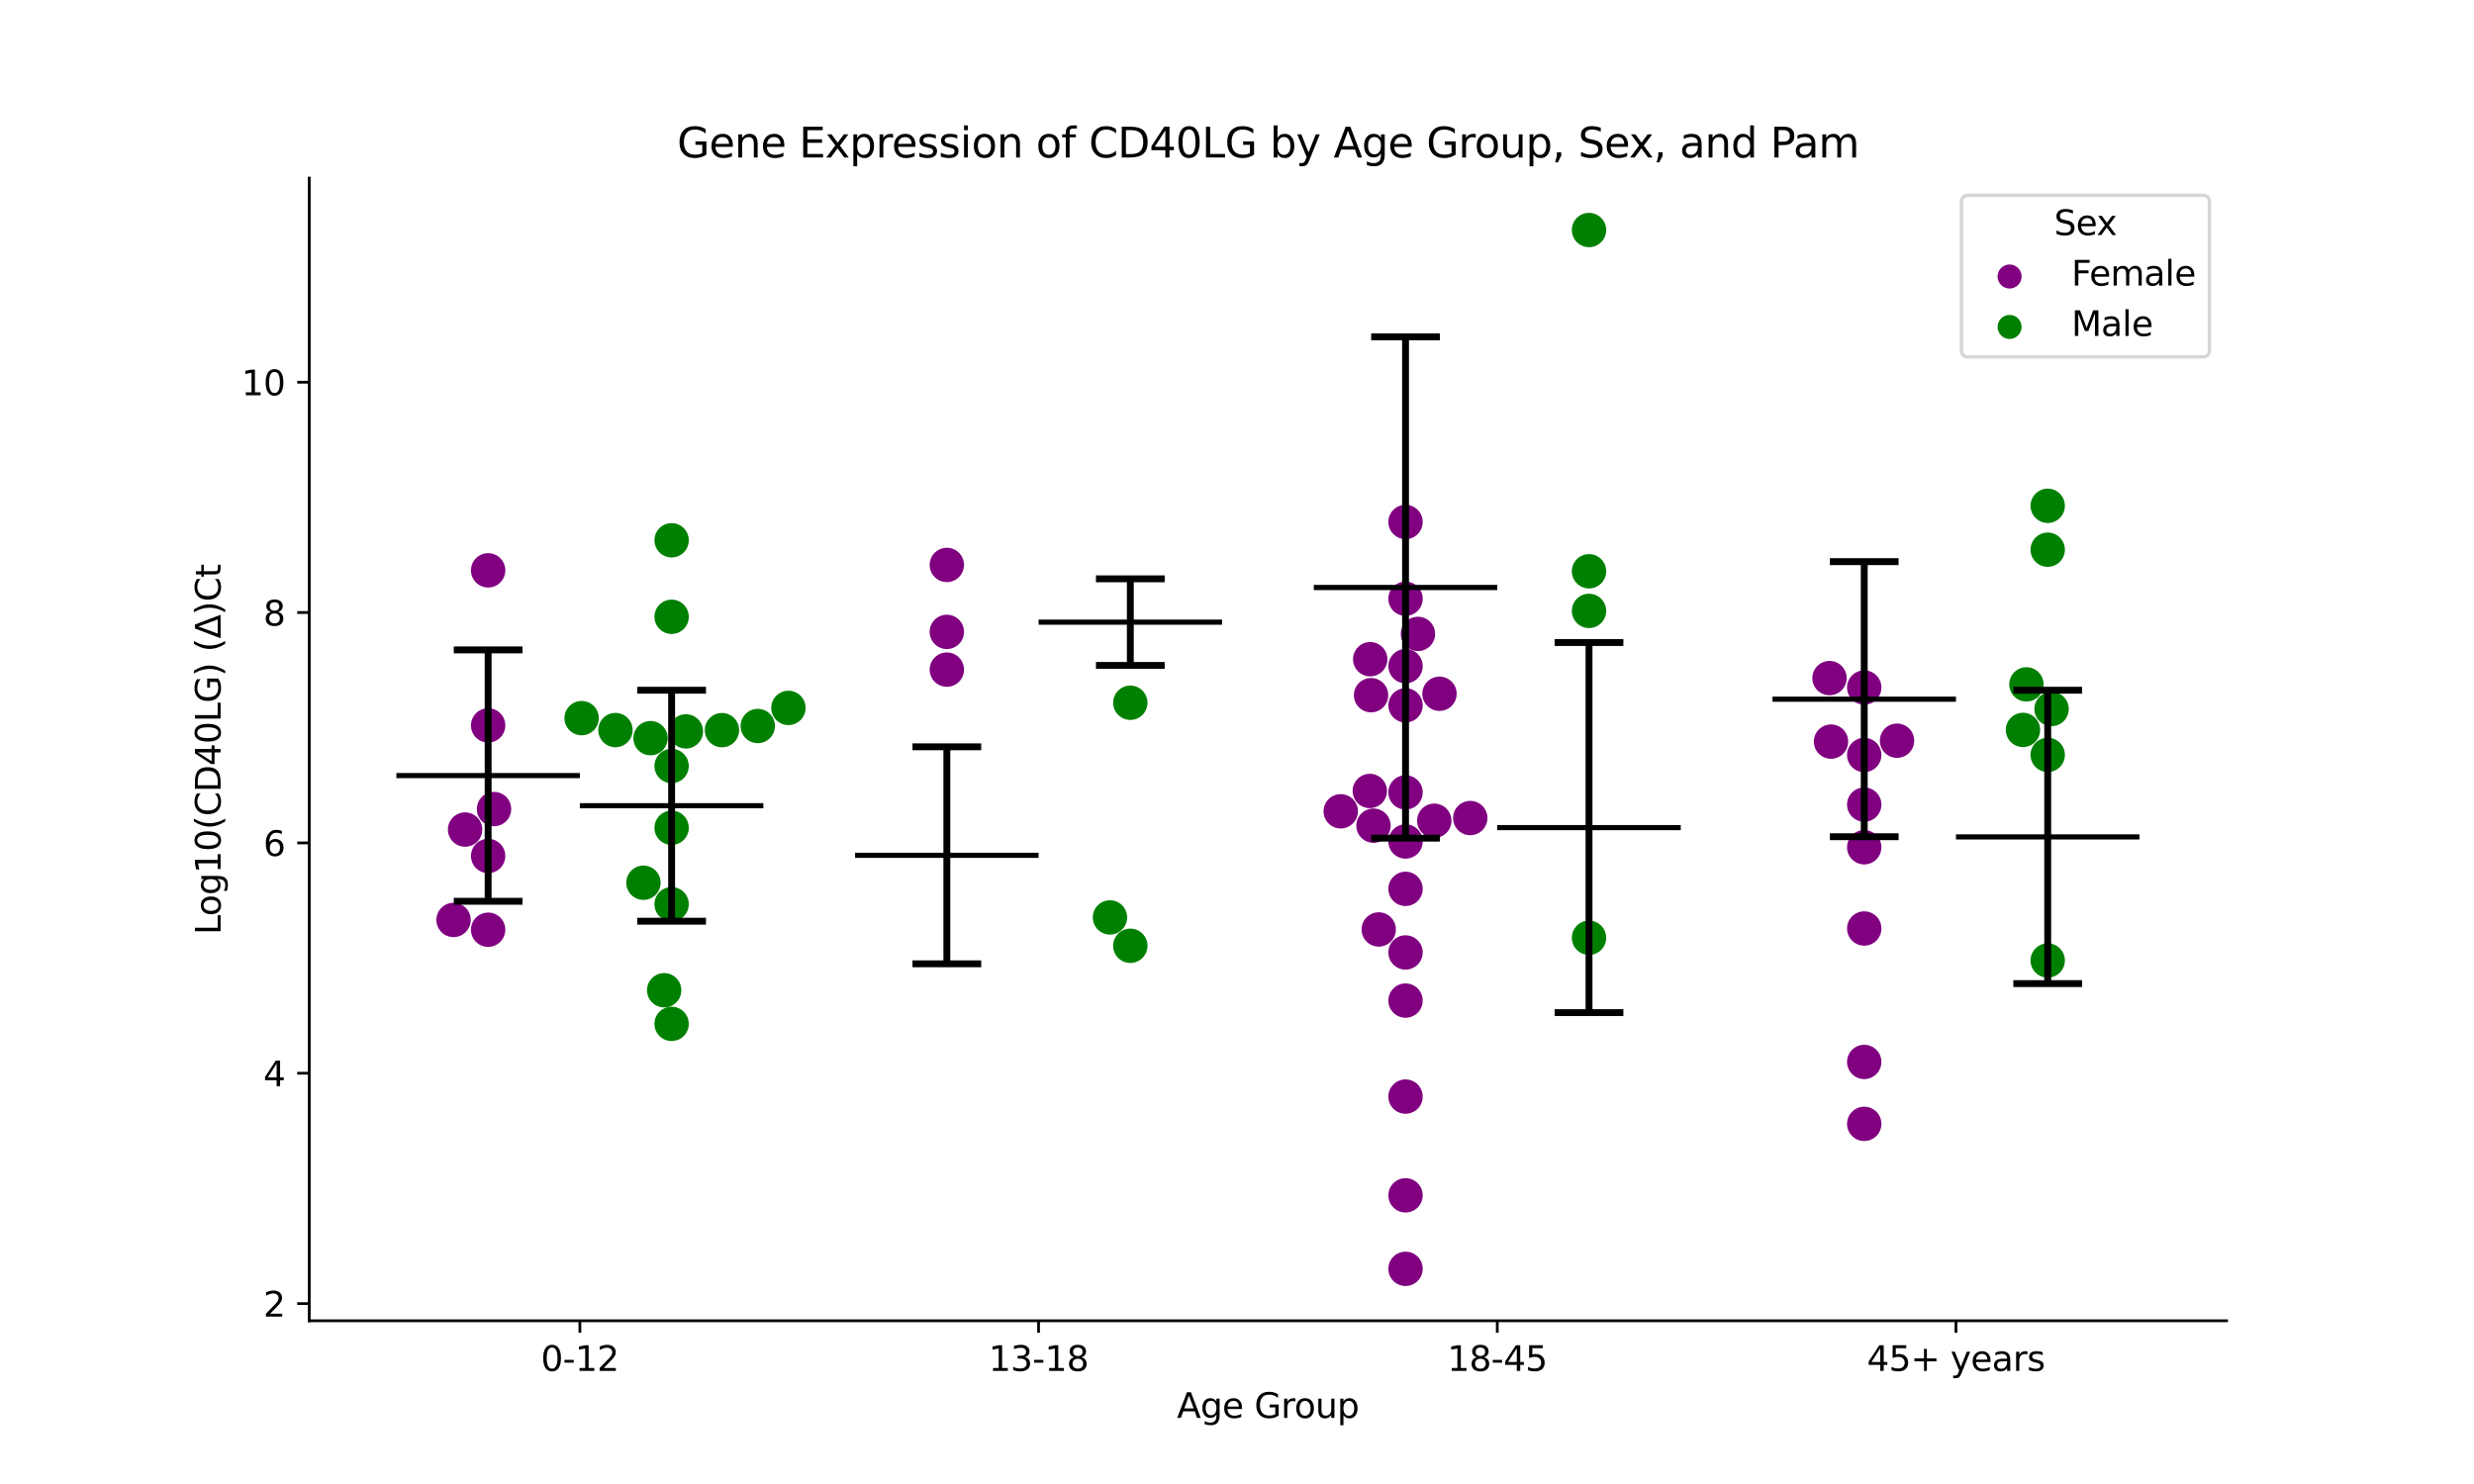 <?xml version="1.0" encoding="utf-8" standalone="no"?>
<!DOCTYPE svg PUBLIC "-//W3C//DTD SVG 1.1//EN"
  "http://www.w3.org/Graphics/SVG/1.1/DTD/svg11.dtd">
<svg xmlns:xlink="http://www.w3.org/1999/xlink" width="720pt" height="432pt" viewBox="0 0 720 432" xmlns="http://www.w3.org/2000/svg" version="1.1">
 <defs>
  <style type="text/css">*{stroke-linejoin: round; stroke-linecap: butt}</style>
 </defs>
 <g id="figure_1">
  <g id="patch_1">
   <path d="M 0 432 
L 720 432 
L 720 0 
L 0 0 
z
" style="fill: #ffffff"/>
  </g>
  <g id="axes_1">
   <g id="patch_2">
    <path d="M 90 384.48 
L 648 384.48 
L 648 51.84 
L 90 51.84 
z
" style="fill: #ffffff"/>
   </g>
   <g id="PathCollection_1">
    <defs>
     <path id="C0_0_32413aa179" d="M 0 5 
C 1.326 5 2.598 4.473 3.536 3.536 
C 4.473 2.598 5 1.326 5 -0 
C 5 -1.326 4.473 -2.598 3.536 -3.536 
C 2.598 -4.473 1.326 -5 0 -5 
C -1.326 -5 -2.598 -4.473 -3.536 -3.536 
C -4.473 -2.598 -5 -1.326 -5 0 
C -5 1.326 -4.473 2.598 -3.536 3.536 
C -2.598 4.473 -1.326 5 0 5 
z
"/>
    </defs>
    <g clip-path="url(#p09c86382e4)">
     <use xlink:href="#C0_0_32413aa179" x="135.352" y="241.489" style="fill: #800080"/>
    </g>
    <g clip-path="url(#p09c86382e4)">
     <use xlink:href="#C0_0_32413aa179" x="142.062" y="211.167" style="fill: #800080"/>
    </g>
    <g clip-path="url(#p09c86382e4)">
     <use xlink:href="#C0_0_32413aa179" x="142.062" y="249.181" style="fill: #800080"/>
    </g>
    <g clip-path="url(#p09c86382e4)">
     <use xlink:href="#C0_0_32413aa179" x="143.775" y="235.519" style="fill: #800080"/>
    </g>
    <g clip-path="url(#p09c86382e4)">
     <use xlink:href="#C0_0_32413aa179" x="131.997" y="267.799" style="fill: #800080"/>
    </g>
    <g clip-path="url(#p09c86382e4)">
     <use xlink:href="#C0_0_32413aa179" x="142.062" y="166.031" style="fill: #800080"/>
    </g>
    <g clip-path="url(#p09c86382e4)">
     <use xlink:href="#C0_0_32413aa179" x="142.062" y="270.648" style="fill: #800080"/>
    </g>
   </g>
   <g id="PathCollection_2">
    <defs>
     <path id="C1_0_13bf6da3b3" d="M 0 5 
C 1.326 5 2.598 4.473 3.536 3.536 
C 4.473 2.598 5 1.326 5 -0 
C 5 -1.326 4.473 -2.598 3.536 -3.536 
C 2.598 -4.473 1.326 -5 0 -5 
C -1.326 -5 -2.598 -4.473 -3.536 -3.536 
C -4.473 -2.598 -5 -1.326 -5 0 
C -5 1.326 -4.473 2.598 -3.536 3.536 
C -2.598 4.473 -1.326 5 0 5 
z
"/>
    </defs>
    <g clip-path="url(#p09c86382e4)">
     <use xlink:href="#C1_0_13bf6da3b3" x="169.271" y="209.048" style="fill: #008000"/>
    </g>
    <g clip-path="url(#p09c86382e4)">
     <use xlink:href="#C1_0_13bf6da3b3" x="189.32" y="214.879" style="fill: #008000"/>
    </g>
    <g clip-path="url(#p09c86382e4)">
     <use xlink:href="#C1_0_13bf6da3b3" x="195.459" y="298.055" style="fill: #008000"/>
    </g>
    <g clip-path="url(#p09c86382e4)">
     <use xlink:href="#C1_0_13bf6da3b3" x="195.459" y="157.281" style="fill: #008000"/>
    </g>
    <g clip-path="url(#p09c86382e4)">
     <use xlink:href="#C1_0_13bf6da3b3" x="195.459" y="240.973" style="fill: #008000"/>
    </g>
    <g clip-path="url(#p09c86382e4)">
     <use xlink:href="#C1_0_13bf6da3b3" x="195.459" y="222.992" style="fill: #008000"/>
    </g>
    <g clip-path="url(#p09c86382e4)">
     <use xlink:href="#C1_0_13bf6da3b3" x="195.459" y="263.213" style="fill: #008000"/>
    </g>
    <g clip-path="url(#p09c86382e4)">
     <use xlink:href="#C1_0_13bf6da3b3" x="210.108" y="212.548" style="fill: #008000"/>
    </g>
    <g clip-path="url(#p09c86382e4)">
     <use xlink:href="#C1_0_13bf6da3b3" x="179.115" y="212.527" style="fill: #008000"/>
    </g>
    <g clip-path="url(#p09c86382e4)">
     <use xlink:href="#C1_0_13bf6da3b3" x="193.293" y="288.27" style="fill: #008000"/>
    </g>
    <g clip-path="url(#p09c86382e4)">
     <use xlink:href="#C1_0_13bf6da3b3" x="220.532" y="211.345" style="fill: #008000"/>
    </g>
    <g clip-path="url(#p09c86382e4)">
     <use xlink:href="#C1_0_13bf6da3b3" x="229.453" y="206.071" style="fill: #008000"/>
    </g>
    <g clip-path="url(#p09c86382e4)">
     <use xlink:href="#C1_0_13bf6da3b3" x="195.459" y="179.551" style="fill: #008000"/>
    </g>
    <g clip-path="url(#p09c86382e4)">
     <use xlink:href="#C1_0_13bf6da3b3" x="187.258" y="256.969" style="fill: #008000"/>
    </g>
    <g clip-path="url(#p09c86382e4)">
     <use xlink:href="#C1_0_13bf6da3b3" x="199.615" y="212.911" style="fill: #008000"/>
    </g>
   </g>
   <g id="PathCollection_3">
    <defs>
     <path id="C2_0_52028409e5" d="M 0 5 
C 1.326 5 2.598 4.473 3.536 3.536 
C 4.473 2.598 5 1.326 5 -0 
C 5 -1.326 4.473 -2.598 3.536 -3.536 
C 2.598 -4.473 1.326 -5 0 -5 
C -1.326 -5 -2.598 -4.473 -3.536 -3.536 
C -4.473 -2.598 -5 -1.326 -5 0 
C -5 1.326 -4.473 2.598 -3.536 3.536 
C -2.598 4.473 -1.326 5 0 5 
z
"/>
    </defs>
    <g clip-path="url(#p09c86382e4)">
     <use xlink:href="#C2_0_52028409e5" x="275.555" y="183.943" style="fill: #800080"/>
    </g>
    <g clip-path="url(#p09c86382e4)">
     <use xlink:href="#C2_0_52028409e5" x="275.555" y="164.453" style="fill: #800080"/>
    </g>
    <g clip-path="url(#p09c86382e4)">
     <use xlink:href="#C2_0_52028409e5" x="275.555" y="194.934" style="fill: #800080"/>
    </g>
   </g>
   <g id="PathCollection_4">
    <defs>
     <path id="C3_0_1226c32bc9" d="M 0 5 
C 1.326 5 2.598 4.473 3.536 3.536 
C 4.473 2.598 5 1.326 5 -0 
C 5 -1.326 4.473 -2.598 3.536 -3.536 
C 2.598 -4.473 1.326 -5 0 -5 
C -1.326 -5 -2.598 -4.473 -3.536 -3.536 
C -4.473 -2.598 -5 -1.326 -5 0 
C -5 1.326 -4.473 2.598 -3.536 3.536 
C -2.598 4.473 -1.326 5 0 5 
z
"/>
    </defs>
    <g clip-path="url(#p09c86382e4)">
     <use xlink:href="#C3_0_1226c32bc9" x="328.952" y="275.322" style="fill: #008000"/>
    </g>
    <g clip-path="url(#p09c86382e4)">
     <use xlink:href="#C3_0_1226c32bc9" x="328.952" y="204.576" style="fill: #008000"/>
    </g>
    <g clip-path="url(#p09c86382e4)">
     <use xlink:href="#C3_0_1226c32bc9" x="323.03" y="267.064" style="fill: #008000"/>
    </g>
   </g>
   <g id="PathCollection_5">
    <defs>
     <path id="C4_0_1ecf8bd0fb" d="M 0 5 
C 1.326 5 2.598 4.473 3.536 3.536 
C 4.473 2.598 5 1.326 5 -0 
C 5 -1.326 4.473 -2.598 3.536 -3.536 
C 2.598 -4.473 1.326 -5 0 -5 
C -1.326 -5 -2.598 -4.473 -3.536 -3.536 
C -4.473 -2.598 -5 -1.326 -5 0 
C -5 1.326 -4.473 2.598 -3.536 3.536 
C -2.598 4.473 -1.326 5 0 5 
z
"/>
    </defs>
    <g clip-path="url(#p09c86382e4)">
     <use xlink:href="#C4_0_1ecf8bd0fb" x="417.416" y="238.921" style="fill: #800080"/>
    </g>
    <g clip-path="url(#p09c86382e4)">
     <use xlink:href="#C4_0_1ecf8bd0fb" x="418.933" y="201.958" style="fill: #800080"/>
    </g>
    <g clip-path="url(#p09c86382e4)">
     <use xlink:href="#C4_0_1ecf8bd0fb" x="409.048" y="205.329" style="fill: #800080"/>
    </g>
    <g clip-path="url(#p09c86382e4)">
     <use xlink:href="#C4_0_1ecf8bd0fb" x="399.017" y="202.373" style="fill: #800080"/>
    </g>
    <g clip-path="url(#p09c86382e4)">
     <use xlink:href="#C4_0_1ecf8bd0fb" x="427.884" y="238.135" style="fill: #800080"/>
    </g>
    <g clip-path="url(#p09c86382e4)">
     <use xlink:href="#C4_0_1ecf8bd0fb" x="409.048" y="193.922" style="fill: #800080"/>
    </g>
    <g clip-path="url(#p09c86382e4)">
     <use xlink:href="#C4_0_1ecf8bd0fb" x="409.048" y="151.953" style="fill: #800080"/>
    </g>
    <g clip-path="url(#p09c86382e4)">
     <use xlink:href="#C4_0_1ecf8bd0fb" x="398.765" y="191.901" style="fill: #800080"/>
    </g>
    <g clip-path="url(#p09c86382e4)">
     <use xlink:href="#C4_0_1ecf8bd0fb" x="409.048" y="230.671" style="fill: #800080"/>
    </g>
    <g clip-path="url(#p09c86382e4)">
     <use xlink:href="#C4_0_1ecf8bd0fb" x="412.661" y="184.533" style="fill: #800080"/>
    </g>
    <g clip-path="url(#p09c86382e4)">
     <use xlink:href="#C4_0_1ecf8bd0fb" x="390.189" y="236.176" style="fill: #800080"/>
    </g>
    <g clip-path="url(#p09c86382e4)">
     <use xlink:href="#C4_0_1ecf8bd0fb" x="409.048" y="258.752" style="fill: #800080"/>
    </g>
    <g clip-path="url(#p09c86382e4)">
     <use xlink:href="#C4_0_1ecf8bd0fb" x="401.248" y="270.572" style="fill: #800080"/>
    </g>
    <g clip-path="url(#p09c86382e4)">
     <use xlink:href="#C4_0_1ecf8bd0fb" x="409.048" y="319.225" style="fill: #800080"/>
    </g>
    <g clip-path="url(#p09c86382e4)">
     <use xlink:href="#C4_0_1ecf8bd0fb" x="409.048" y="291.28" style="fill: #800080"/>
    </g>
    <g clip-path="url(#p09c86382e4)">
     <use xlink:href="#C4_0_1ecf8bd0fb" x="409.048" y="347.969" style="fill: #800080"/>
    </g>
    <g clip-path="url(#p09c86382e4)">
     <use xlink:href="#C4_0_1ecf8bd0fb" x="398.649" y="230.254" style="fill: #800080"/>
    </g>
    <g clip-path="url(#p09c86382e4)">
     <use xlink:href="#C4_0_1ecf8bd0fb" x="399.727" y="240.356" style="fill: #800080"/>
    </g>
    <g clip-path="url(#p09c86382e4)">
     <use xlink:href="#C4_0_1ecf8bd0fb" x="409.048" y="174.293" style="fill: #800080"/>
    </g>
    <g clip-path="url(#p09c86382e4)">
     <use xlink:href="#C4_0_1ecf8bd0fb" x="409.048" y="277.267" style="fill: #800080"/>
    </g>
    <g clip-path="url(#p09c86382e4)">
     <use xlink:href="#C4_0_1ecf8bd0fb" x="409.048" y="244.961" style="fill: #800080"/>
    </g>
    <g clip-path="url(#p09c86382e4)">
     <use xlink:href="#C4_0_1ecf8bd0fb" x="409.048" y="369.36" style="fill: #800080"/>
    </g>
   </g>
   <g id="PathCollection_6">
    <defs>
     <path id="C5_0_bebb52fe88" d="M 0 5 
C 1.326 5 2.598 4.473 3.536 3.536 
C 4.473 2.598 5 1.326 5 -0 
C 5 -1.326 4.473 -2.598 3.536 -3.536 
C 2.598 -4.473 1.326 -5 0 -5 
C -1.326 -5 -2.598 -4.473 -3.536 -3.536 
C -4.473 -2.598 -5 -1.326 -5 0 
C -5 1.326 -4.473 2.598 -3.536 3.536 
C -2.598 4.473 -1.326 5 0 5 
z
"/>
    </defs>
    <g clip-path="url(#p09c86382e4)">
     <use xlink:href="#C5_0_bebb52fe88" x="462.445" y="66.96" style="fill: #008000"/>
    </g>
    <g clip-path="url(#p09c86382e4)">
     <use xlink:href="#C5_0_bebb52fe88" x="462.445" y="177.836" style="fill: #008000"/>
    </g>
    <g clip-path="url(#p09c86382e4)">
     <use xlink:href="#C5_0_bebb52fe88" x="462.445" y="272.992" style="fill: #008000"/>
    </g>
    <g clip-path="url(#p09c86382e4)">
     <use xlink:href="#C5_0_bebb52fe88" x="462.445" y="166.302" style="fill: #008000"/>
    </g>
   </g>
   <g id="PathCollection_7">
    <defs>
     <path id="C6_0_5d4774f66f" d="M 0 5 
C 1.326 5 2.598 4.473 3.536 3.536 
C 4.473 2.598 5 1.326 5 -0 
C 5 -1.326 4.473 -2.598 3.536 -3.536 
C 2.598 -4.473 1.326 -5 0 -5 
C -1.326 -5 -2.598 -4.473 -3.536 -3.536 
C -4.473 -2.598 -5 -1.326 -5 0 
C -5 1.326 -4.473 2.598 -3.536 3.536 
C -2.598 4.473 -1.326 5 0 5 
z
"/>
    </defs>
    <g clip-path="url(#p09c86382e4)">
     <use xlink:href="#C6_0_5d4774f66f" x="542.541" y="219.783" style="fill: #800080"/>
    </g>
    <g clip-path="url(#p09c86382e4)">
     <use xlink:href="#C6_0_5d4774f66f" x="542.541" y="309.139" style="fill: #800080"/>
    </g>
    <g clip-path="url(#p09c86382e4)">
     <use xlink:href="#C6_0_5d4774f66f" x="532.871" y="215.885" style="fill: #800080"/>
    </g>
    <g clip-path="url(#p09c86382e4)">
     <use xlink:href="#C6_0_5d4774f66f" x="542.541" y="270.293" style="fill: #800080"/>
    </g>
    <g clip-path="url(#p09c86382e4)">
     <use xlink:href="#C6_0_5d4774f66f" x="542.541" y="246.643" style="fill: #800080"/>
    </g>
    <g clip-path="url(#p09c86382e4)">
     <use xlink:href="#C6_0_5d4774f66f" x="542.541" y="234.222" style="fill: #800080"/>
    </g>
    <g clip-path="url(#p09c86382e4)">
     <use xlink:href="#C6_0_5d4774f66f" x="542.541" y="200.142" style="fill: #800080"/>
    </g>
    <g clip-path="url(#p09c86382e4)">
     <use xlink:href="#C6_0_5d4774f66f" x="542.541" y="327.161" style="fill: #800080"/>
    </g>
    <g clip-path="url(#p09c86382e4)">
     <use xlink:href="#C6_0_5d4774f66f" x="532.443" y="197.401" style="fill: #800080"/>
    </g>
    <g clip-path="url(#p09c86382e4)">
     <use xlink:href="#C6_0_5d4774f66f" x="552.087" y="215.619" style="fill: #800080"/>
    </g>
   </g>
   <g id="PathCollection_8">
    <defs>
     <path id="C7_0_274a8b5426" d="M 0 5 
C 1.326 5 2.598 4.473 3.536 3.536 
C 4.473 2.598 5 1.326 5 -0 
C 5 -1.326 4.473 -2.598 3.536 -3.536 
C 2.598 -4.473 1.326 -5 0 -5 
C -1.326 -5 -2.598 -4.473 -3.536 -3.536 
C -4.473 -2.598 -5 -1.326 -5 0 
C -5 1.326 -4.473 2.598 -3.536 3.536 
C -2.598 4.473 -1.326 5 0 5 
z
"/>
    </defs>
    <g clip-path="url(#p09c86382e4)">
     <use xlink:href="#C7_0_274a8b5426" x="597.061" y="206.393" style="fill: #008000"/>
    </g>
    <g clip-path="url(#p09c86382e4)">
     <use xlink:href="#C7_0_274a8b5426" x="588.733" y="212.483" style="fill: #008000"/>
    </g>
    <g clip-path="url(#p09c86382e4)">
     <use xlink:href="#C7_0_274a8b5426" x="595.938" y="160.021" style="fill: #008000"/>
    </g>
    <g clip-path="url(#p09c86382e4)">
     <use xlink:href="#C7_0_274a8b5426" x="595.938" y="219.757" style="fill: #008000"/>
    </g>
    <g clip-path="url(#p09c86382e4)">
     <use xlink:href="#C7_0_274a8b5426" x="589.741" y="199.224" style="fill: #008000"/>
    </g>
    <g clip-path="url(#p09c86382e4)">
     <use xlink:href="#C7_0_274a8b5426" x="595.938" y="147.243" style="fill: #008000"/>
    </g>
    <g clip-path="url(#p09c86382e4)">
     <use xlink:href="#C7_0_274a8b5426" x="595.938" y="279.603" style="fill: #008000"/>
    </g>
   </g>
   <g id="PathCollection_9"/>
   <g id="PathCollection_10"/>
   <g id="matplotlib.axis_1">
    <g id="xtick_1">
     <g id="line2d_1">
      <defs>
       <path id="m47f4ab8f3b" d="M 0 0 
L 0 3.5 
" style="stroke: #000000; stroke-width: 0.8"/>
      </defs>
      <g>
       <use xlink:href="#m47f4ab8f3b" x="168.761" y="384.48" style="stroke: #000000; stroke-width: 0.8"/>
      </g>
     </g>
     <g id="text_1">
      <!-- 0-12 -->
      <g transform="translate(157.413 399.078) scale(0.1 -0.1)">
       <defs>
        <path id="DejaVuSans-30" d="M 2034 4250 
Q 1547 4250 1301 3770 
Q 1056 3291 1056 2328 
Q 1056 1369 1301 889 
Q 1547 409 2034 409 
Q 2525 409 2770 889 
Q 3016 1369 3016 2328 
Q 3016 3291 2770 3770 
Q 2525 4250 2034 4250 
z
M 2034 4750 
Q 2819 4750 3233 4129 
Q 3647 3509 3647 2328 
Q 3647 1150 3233 529 
Q 2819 -91 2034 -91 
Q 1250 -91 836 529 
Q 422 1150 422 2328 
Q 422 3509 836 4129 
Q 1250 4750 2034 4750 
z
" transform="scale(0.016)"/>
        <path id="DejaVuSans-2d" d="M 313 2009 
L 1997 2009 
L 1997 1497 
L 313 1497 
L 313 2009 
z
" transform="scale(0.016)"/>
        <path id="DejaVuSans-31" d="M 794 531 
L 1825 531 
L 1825 4091 
L 703 3866 
L 703 4441 
L 1819 4666 
L 2450 4666 
L 2450 531 
L 3481 531 
L 3481 0 
L 794 0 
L 794 531 
z
" transform="scale(0.016)"/>
        <path id="DejaVuSans-32" d="M 1228 531 
L 3431 531 
L 3431 0 
L 469 0 
L 469 531 
Q 828 903 1448 1529 
Q 2069 2156 2228 2338 
Q 2531 2678 2651 2914 
Q 2772 3150 2772 3378 
Q 2772 3750 2511 3984 
Q 2250 4219 1831 4219 
Q 1534 4219 1204 4116 
Q 875 4013 500 3803 
L 500 4441 
Q 881 4594 1212 4672 
Q 1544 4750 1819 4750 
Q 2544 4750 2975 4387 
Q 3406 4025 3406 3419 
Q 3406 3131 3298 2873 
Q 3191 2616 2906 2266 
Q 2828 2175 2409 1742 
Q 1991 1309 1228 531 
z
" transform="scale(0.016)"/>
       </defs>
       <use xlink:href="#DejaVuSans-30"/>
       <use xlink:href="#DejaVuSans-2d" x="63.623"/>
       <use xlink:href="#DejaVuSans-31" x="99.707"/>
       <use xlink:href="#DejaVuSans-32" x="163.33"/>
      </g>
     </g>
    </g>
    <g id="xtick_2">
     <g id="line2d_2">
      <g>
       <use xlink:href="#m47f4ab8f3b" x="302.254" y="384.48" style="stroke: #000000; stroke-width: 0.8"/>
      </g>
     </g>
     <g id="text_2">
      <!-- 13-18 -->
      <g transform="translate(287.725 399.078) scale(0.1 -0.1)">
       <defs>
        <path id="DejaVuSans-33" d="M 2597 2516 
Q 3050 2419 3304 2112 
Q 3559 1806 3559 1356 
Q 3559 666 3084 287 
Q 2609 -91 1734 -91 
Q 1441 -91 1130 -33 
Q 819 25 488 141 
L 488 750 
Q 750 597 1062 519 
Q 1375 441 1716 441 
Q 2309 441 2620 675 
Q 2931 909 2931 1356 
Q 2931 1769 2642 2001 
Q 2353 2234 1838 2234 
L 1294 2234 
L 1294 2753 
L 1863 2753 
Q 2328 2753 2575 2939 
Q 2822 3125 2822 3475 
Q 2822 3834 2567 4026 
Q 2313 4219 1838 4219 
Q 1578 4219 1281 4162 
Q 984 4106 628 3988 
L 628 4550 
Q 988 4650 1302 4700 
Q 1616 4750 1894 4750 
Q 2613 4750 3031 4423 
Q 3450 4097 3450 3541 
Q 3450 3153 3228 2886 
Q 3006 2619 2597 2516 
z
" transform="scale(0.016)"/>
        <path id="DejaVuSans-38" d="M 2034 2216 
Q 1584 2216 1326 1975 
Q 1069 1734 1069 1313 
Q 1069 891 1326 650 
Q 1584 409 2034 409 
Q 2484 409 2743 651 
Q 3003 894 3003 1313 
Q 3003 1734 2745 1975 
Q 2488 2216 2034 2216 
z
M 1403 2484 
Q 997 2584 770 2862 
Q 544 3141 544 3541 
Q 544 4100 942 4425 
Q 1341 4750 2034 4750 
Q 2731 4750 3128 4425 
Q 3525 4100 3525 3541 
Q 3525 3141 3298 2862 
Q 3072 2584 2669 2484 
Q 3125 2378 3379 2068 
Q 3634 1759 3634 1313 
Q 3634 634 3220 271 
Q 2806 -91 2034 -91 
Q 1263 -91 848 271 
Q 434 634 434 1313 
Q 434 1759 690 2068 
Q 947 2378 1403 2484 
z
M 1172 3481 
Q 1172 3119 1398 2916 
Q 1625 2713 2034 2713 
Q 2441 2713 2670 2916 
Q 2900 3119 2900 3481 
Q 2900 3844 2670 4047 
Q 2441 4250 2034 4250 
Q 1625 4250 1398 4047 
Q 1172 3844 1172 3481 
z
" transform="scale(0.016)"/>
       </defs>
       <use xlink:href="#DejaVuSans-31"/>
       <use xlink:href="#DejaVuSans-33" x="63.623"/>
       <use xlink:href="#DejaVuSans-2d" x="127.246"/>
       <use xlink:href="#DejaVuSans-31" x="163.33"/>
       <use xlink:href="#DejaVuSans-38" x="226.953"/>
      </g>
     </g>
    </g>
    <g id="xtick_3">
     <g id="line2d_3">
      <g>
       <use xlink:href="#m47f4ab8f3b" x="435.746" y="384.48" style="stroke: #000000; stroke-width: 0.8"/>
      </g>
     </g>
     <g id="text_3">
      <!-- 18-45 -->
      <g transform="translate(421.218 399.078) scale(0.1 -0.1)">
       <defs>
        <path id="DejaVuSans-34" d="M 2419 4116 
L 825 1625 
L 2419 1625 
L 2419 4116 
z
M 2253 4666 
L 3047 4666 
L 3047 1625 
L 3713 1625 
L 3713 1100 
L 3047 1100 
L 3047 0 
L 2419 0 
L 2419 1100 
L 313 1100 
L 313 1709 
L 2253 4666 
z
" transform="scale(0.016)"/>
        <path id="DejaVuSans-35" d="M 691 4666 
L 3169 4666 
L 3169 4134 
L 1269 4134 
L 1269 2991 
Q 1406 3038 1543 3061 
Q 1681 3084 1819 3084 
Q 2600 3084 3056 2656 
Q 3513 2228 3513 1497 
Q 3513 744 3044 326 
Q 2575 -91 1722 -91 
Q 1428 -91 1123 -41 
Q 819 9 494 109 
L 494 744 
Q 775 591 1075 516 
Q 1375 441 1709 441 
Q 2250 441 2565 725 
Q 2881 1009 2881 1497 
Q 2881 1984 2565 2268 
Q 2250 2553 1709 2553 
Q 1456 2553 1204 2497 
Q 953 2441 691 2322 
L 691 4666 
z
" transform="scale(0.016)"/>
       </defs>
       <use xlink:href="#DejaVuSans-31"/>
       <use xlink:href="#DejaVuSans-38" x="63.623"/>
       <use xlink:href="#DejaVuSans-2d" x="127.246"/>
       <use xlink:href="#DejaVuSans-34" x="163.33"/>
       <use xlink:href="#DejaVuSans-35" x="226.953"/>
      </g>
     </g>
    </g>
    <g id="xtick_4">
     <g id="line2d_4">
      <g>
       <use xlink:href="#m47f4ab8f3b" x="569.239" y="384.48" style="stroke: #000000; stroke-width: 0.8"/>
      </g>
     </g>
     <g id="text_4">
      <!-- 45+ years -->
      <g transform="translate(543.338 399.078) scale(0.1 -0.1)">
       <defs>
        <path id="DejaVuSans-2b" d="M 2944 4013 
L 2944 2272 
L 4684 2272 
L 4684 1741 
L 2944 1741 
L 2944 0 
L 2419 0 
L 2419 1741 
L 678 1741 
L 678 2272 
L 2419 2272 
L 2419 4013 
L 2944 4013 
z
" transform="scale(0.016)"/>
        <path id="DejaVuSans-20" transform="scale(0.016)"/>
        <path id="DejaVuSans-79" d="M 2059 -325 
Q 1816 -950 1584 -1140 
Q 1353 -1331 966 -1331 
L 506 -1331 
L 506 -850 
L 844 -850 
Q 1081 -850 1212 -737 
Q 1344 -625 1503 -206 
L 1606 56 
L 191 3500 
L 800 3500 
L 1894 763 
L 2988 3500 
L 3597 3500 
L 2059 -325 
z
" transform="scale(0.016)"/>
        <path id="DejaVuSans-65" d="M 3597 1894 
L 3597 1613 
L 953 1613 
Q 991 1019 1311 708 
Q 1631 397 2203 397 
Q 2534 397 2845 478 
Q 3156 559 3463 722 
L 3463 178 
Q 3153 47 2828 -22 
Q 2503 -91 2169 -91 
Q 1331 -91 842 396 
Q 353 884 353 1716 
Q 353 2575 817 3079 
Q 1281 3584 2069 3584 
Q 2775 3584 3186 3129 
Q 3597 2675 3597 1894 
z
M 3022 2063 
Q 3016 2534 2758 2815 
Q 2500 3097 2075 3097 
Q 1594 3097 1305 2825 
Q 1016 2553 972 2059 
L 3022 2063 
z
" transform="scale(0.016)"/>
        <path id="DejaVuSans-61" d="M 2194 1759 
Q 1497 1759 1228 1600 
Q 959 1441 959 1056 
Q 959 750 1161 570 
Q 1363 391 1709 391 
Q 2188 391 2477 730 
Q 2766 1069 2766 1631 
L 2766 1759 
L 2194 1759 
z
M 3341 1997 
L 3341 0 
L 2766 0 
L 2766 531 
Q 2569 213 2275 61 
Q 1981 -91 1556 -91 
Q 1019 -91 701 211 
Q 384 513 384 1019 
Q 384 1609 779 1909 
Q 1175 2209 1959 2209 
L 2766 2209 
L 2766 2266 
Q 2766 2663 2505 2880 
Q 2244 3097 1772 3097 
Q 1472 3097 1187 3025 
Q 903 2953 641 2809 
L 641 3341 
Q 956 3463 1253 3523 
Q 1550 3584 1831 3584 
Q 2591 3584 2966 3190 
Q 3341 2797 3341 1997 
z
" transform="scale(0.016)"/>
        <path id="DejaVuSans-72" d="M 2631 2963 
Q 2534 3019 2420 3045 
Q 2306 3072 2169 3072 
Q 1681 3072 1420 2755 
Q 1159 2438 1159 1844 
L 1159 0 
L 581 0 
L 581 3500 
L 1159 3500 
L 1159 2956 
Q 1341 3275 1631 3429 
Q 1922 3584 2338 3584 
Q 2397 3584 2469 3576 
Q 2541 3569 2628 3553 
L 2631 2963 
z
" transform="scale(0.016)"/>
        <path id="DejaVuSans-73" d="M 2834 3397 
L 2834 2853 
Q 2591 2978 2328 3040 
Q 2066 3103 1784 3103 
Q 1356 3103 1142 2972 
Q 928 2841 928 2578 
Q 928 2378 1081 2264 
Q 1234 2150 1697 2047 
L 1894 2003 
Q 2506 1872 2764 1633 
Q 3022 1394 3022 966 
Q 3022 478 2636 193 
Q 2250 -91 1575 -91 
Q 1294 -91 989 -36 
Q 684 19 347 128 
L 347 722 
Q 666 556 975 473 
Q 1284 391 1588 391 
Q 1994 391 2212 530 
Q 2431 669 2431 922 
Q 2431 1156 2273 1281 
Q 2116 1406 1581 1522 
L 1381 1569 
Q 847 1681 609 1914 
Q 372 2147 372 2553 
Q 372 3047 722 3315 
Q 1072 3584 1716 3584 
Q 2034 3584 2315 3537 
Q 2597 3491 2834 3397 
z
" transform="scale(0.016)"/>
       </defs>
       <use xlink:href="#DejaVuSans-34"/>
       <use xlink:href="#DejaVuSans-35" x="63.623"/>
       <use xlink:href="#DejaVuSans-2b" x="127.246"/>
       <use xlink:href="#DejaVuSans-20" x="211.035"/>
       <use xlink:href="#DejaVuSans-79" x="242.822"/>
       <use xlink:href="#DejaVuSans-65" x="302.002"/>
       <use xlink:href="#DejaVuSans-61" x="363.525"/>
       <use xlink:href="#DejaVuSans-72" x="424.805"/>
       <use xlink:href="#DejaVuSans-73" x="465.918"/>
      </g>
     </g>
    </g>
    <g id="text_5">
     <!-- Age Group -->
     <g transform="translate(342.52 412.757) scale(0.1 -0.1)">
      <defs>
       <path id="DejaVuSans-41" d="M 2188 4044 
L 1331 1722 
L 3047 1722 
L 2188 4044 
z
M 1831 4666 
L 2547 4666 
L 4325 0 
L 3669 0 
L 3244 1197 
L 1141 1197 
L 716 0 
L 50 0 
L 1831 4666 
z
" transform="scale(0.016)"/>
       <path id="DejaVuSans-67" d="M 2906 1791 
Q 2906 2416 2648 2759 
Q 2391 3103 1925 3103 
Q 1463 3103 1205 2759 
Q 947 2416 947 1791 
Q 947 1169 1205 825 
Q 1463 481 1925 481 
Q 2391 481 2648 825 
Q 2906 1169 2906 1791 
z
M 3481 434 
Q 3481 -459 3084 -895 
Q 2688 -1331 1869 -1331 
Q 1566 -1331 1297 -1286 
Q 1028 -1241 775 -1147 
L 775 -588 
Q 1028 -725 1275 -790 
Q 1522 -856 1778 -856 
Q 2344 -856 2625 -561 
Q 2906 -266 2906 331 
L 2906 616 
Q 2728 306 2450 153 
Q 2172 0 1784 0 
Q 1141 0 747 490 
Q 353 981 353 1791 
Q 353 2603 747 3093 
Q 1141 3584 1784 3584 
Q 2172 3584 2450 3431 
Q 2728 3278 2906 2969 
L 2906 3500 
L 3481 3500 
L 3481 434 
z
" transform="scale(0.016)"/>
       <path id="DejaVuSans-47" d="M 3809 666 
L 3809 1919 
L 2778 1919 
L 2778 2438 
L 4434 2438 
L 4434 434 
Q 4069 175 3628 42 
Q 3188 -91 2688 -91 
Q 1594 -91 976 548 
Q 359 1188 359 2328 
Q 359 3472 976 4111 
Q 1594 4750 2688 4750 
Q 3144 4750 3555 4637 
Q 3966 4525 4313 4306 
L 4313 3634 
Q 3963 3931 3569 4081 
Q 3175 4231 2741 4231 
Q 1884 4231 1454 3753 
Q 1025 3275 1025 2328 
Q 1025 1384 1454 906 
Q 1884 428 2741 428 
Q 3075 428 3337 486 
Q 3600 544 3809 666 
z
" transform="scale(0.016)"/>
       <path id="DejaVuSans-6f" d="M 1959 3097 
Q 1497 3097 1228 2736 
Q 959 2375 959 1747 
Q 959 1119 1226 758 
Q 1494 397 1959 397 
Q 2419 397 2687 759 
Q 2956 1122 2956 1747 
Q 2956 2369 2687 2733 
Q 2419 3097 1959 3097 
z
M 1959 3584 
Q 2709 3584 3137 3096 
Q 3566 2609 3566 1747 
Q 3566 888 3137 398 
Q 2709 -91 1959 -91 
Q 1206 -91 779 398 
Q 353 888 353 1747 
Q 353 2609 779 3096 
Q 1206 3584 1959 3584 
z
" transform="scale(0.016)"/>
       <path id="DejaVuSans-75" d="M 544 1381 
L 544 3500 
L 1119 3500 
L 1119 1403 
Q 1119 906 1312 657 
Q 1506 409 1894 409 
Q 2359 409 2629 706 
Q 2900 1003 2900 1516 
L 2900 3500 
L 3475 3500 
L 3475 0 
L 2900 0 
L 2900 538 
Q 2691 219 2414 64 
Q 2138 -91 1772 -91 
Q 1169 -91 856 284 
Q 544 659 544 1381 
z
M 1991 3584 
L 1991 3584 
z
" transform="scale(0.016)"/>
       <path id="DejaVuSans-70" d="M 1159 525 
L 1159 -1331 
L 581 -1331 
L 581 3500 
L 1159 3500 
L 1159 2969 
Q 1341 3281 1617 3432 
Q 1894 3584 2278 3584 
Q 2916 3584 3314 3078 
Q 3713 2572 3713 1747 
Q 3713 922 3314 415 
Q 2916 -91 2278 -91 
Q 1894 -91 1617 61 
Q 1341 213 1159 525 
z
M 3116 1747 
Q 3116 2381 2855 2742 
Q 2594 3103 2138 3103 
Q 1681 3103 1420 2742 
Q 1159 2381 1159 1747 
Q 1159 1113 1420 752 
Q 1681 391 2138 391 
Q 2594 391 2855 752 
Q 3116 1113 3116 1747 
z
" transform="scale(0.016)"/>
      </defs>
      <use xlink:href="#DejaVuSans-41"/>
      <use xlink:href="#DejaVuSans-67" x="68.408"/>
      <use xlink:href="#DejaVuSans-65" x="131.885"/>
      <use xlink:href="#DejaVuSans-20" x="193.408"/>
      <use xlink:href="#DejaVuSans-47" x="225.195"/>
      <use xlink:href="#DejaVuSans-72" x="302.686"/>
      <use xlink:href="#DejaVuSans-6f" x="341.549"/>
      <use xlink:href="#DejaVuSans-75" x="402.73"/>
      <use xlink:href="#DejaVuSans-70" x="466.109"/>
     </g>
    </g>
   </g>
   <g id="matplotlib.axis_2">
    <g id="ytick_1">
     <g id="line2d_5">
      <defs>
       <path id="m5f7ddfe25a" d="M 0 0 
L -3.5 0 
" style="stroke: #000000; stroke-width: 0.8"/>
      </defs>
      <g>
       <use xlink:href="#m5f7ddfe25a" x="90" y="379.479" style="stroke: #000000; stroke-width: 0.8"/>
      </g>
     </g>
     <g id="text_6">
      <!-- 2 -->
      <g transform="translate(76.638 383.278) scale(0.1 -0.1)">
       <use xlink:href="#DejaVuSans-32"/>
      </g>
     </g>
    </g>
    <g id="ytick_2">
     <g id="line2d_6">
      <g>
       <use xlink:href="#m5f7ddfe25a" x="90" y="312.424" style="stroke: #000000; stroke-width: 0.8"/>
      </g>
     </g>
     <g id="text_7">
      <!-- 4 -->
      <g transform="translate(76.638 316.223) scale(0.1 -0.1)">
       <use xlink:href="#DejaVuSans-34"/>
      </g>
     </g>
    </g>
    <g id="ytick_3">
     <g id="line2d_7">
      <g>
       <use xlink:href="#m5f7ddfe25a" x="90" y="245.369" style="stroke: #000000; stroke-width: 0.8"/>
      </g>
     </g>
     <g id="text_8">
      <!-- 6 -->
      <g transform="translate(76.638 249.168) scale(0.1 -0.1)">
       <defs>
        <path id="DejaVuSans-36" d="M 2113 2584 
Q 1688 2584 1439 2293 
Q 1191 2003 1191 1497 
Q 1191 994 1439 701 
Q 1688 409 2113 409 
Q 2538 409 2786 701 
Q 3034 994 3034 1497 
Q 3034 2003 2786 2293 
Q 2538 2584 2113 2584 
z
M 3366 4563 
L 3366 3988 
Q 3128 4100 2886 4159 
Q 2644 4219 2406 4219 
Q 1781 4219 1451 3797 
Q 1122 3375 1075 2522 
Q 1259 2794 1537 2939 
Q 1816 3084 2150 3084 
Q 2853 3084 3261 2657 
Q 3669 2231 3669 1497 
Q 3669 778 3244 343 
Q 2819 -91 2113 -91 
Q 1303 -91 875 529 
Q 447 1150 447 2328 
Q 447 3434 972 4092 
Q 1497 4750 2381 4750 
Q 2619 4750 2861 4703 
Q 3103 4656 3366 4563 
z
" transform="scale(0.016)"/>
       </defs>
       <use xlink:href="#DejaVuSans-36"/>
      </g>
     </g>
    </g>
    <g id="ytick_4">
     <g id="line2d_8">
      <g>
       <use xlink:href="#m5f7ddfe25a" x="90" y="178.314" style="stroke: #000000; stroke-width: 0.8"/>
      </g>
     </g>
     <g id="text_9">
      <!-- 8 -->
      <g transform="translate(76.638 182.113) scale(0.1 -0.1)">
       <use xlink:href="#DejaVuSans-38"/>
      </g>
     </g>
    </g>
    <g id="ytick_5">
     <g id="line2d_9">
      <g>
       <use xlink:href="#m5f7ddfe25a" x="90" y="111.259" style="stroke: #000000; stroke-width: 0.8"/>
      </g>
     </g>
     <g id="text_10">
      <!-- 10 -->
      <g transform="translate(70.275 115.058) scale(0.1 -0.1)">
       <use xlink:href="#DejaVuSans-31"/>
       <use xlink:href="#DejaVuSans-30" x="63.623"/>
      </g>
     </g>
    </g>
    <g id="text_11">
     <!-- Log10(CD40LG) (Δ)Ct -->
     <g transform="translate(64.195 272.083) rotate(-90) scale(0.1 -0.1)">
      <defs>
       <path id="DejaVuSans-4c" d="M 628 4666 
L 1259 4666 
L 1259 531 
L 3531 531 
L 3531 0 
L 628 0 
L 628 4666 
z
" transform="scale(0.016)"/>
       <path id="DejaVuSans-28" d="M 1984 4856 
Q 1566 4138 1362 3434 
Q 1159 2731 1159 2009 
Q 1159 1288 1364 580 
Q 1569 -128 1984 -844 
L 1484 -844 
Q 1016 -109 783 600 
Q 550 1309 550 2009 
Q 550 2706 781 3412 
Q 1013 4119 1484 4856 
L 1984 4856 
z
" transform="scale(0.016)"/>
       <path id="DejaVuSans-43" d="M 4122 4306 
L 4122 3641 
Q 3803 3938 3442 4084 
Q 3081 4231 2675 4231 
Q 1875 4231 1450 3742 
Q 1025 3253 1025 2328 
Q 1025 1406 1450 917 
Q 1875 428 2675 428 
Q 3081 428 3442 575 
Q 3803 722 4122 1019 
L 4122 359 
Q 3791 134 3420 21 
Q 3050 -91 2638 -91 
Q 1578 -91 968 557 
Q 359 1206 359 2328 
Q 359 3453 968 4101 
Q 1578 4750 2638 4750 
Q 3056 4750 3426 4639 
Q 3797 4528 4122 4306 
z
" transform="scale(0.016)"/>
       <path id="DejaVuSans-44" d="M 1259 4147 
L 1259 519 
L 2022 519 
Q 2988 519 3436 956 
Q 3884 1394 3884 2338 
Q 3884 3275 3436 3711 
Q 2988 4147 2022 4147 
L 1259 4147 
z
M 628 4666 
L 1925 4666 
Q 3281 4666 3915 4102 
Q 4550 3538 4550 2338 
Q 4550 1131 3912 565 
Q 3275 0 1925 0 
L 628 0 
L 628 4666 
z
" transform="scale(0.016)"/>
       <path id="DejaVuSans-29" d="M 513 4856 
L 1013 4856 
Q 1481 4119 1714 3412 
Q 1947 2706 1947 2009 
Q 1947 1309 1714 600 
Q 1481 -109 1013 -844 
L 513 -844 
Q 928 -128 1133 580 
Q 1338 1288 1338 2009 
Q 1338 2731 1133 3434 
Q 928 4138 513 4856 
z
" transform="scale(0.016)"/>
       <path id="DejaVuSans-394" d="M 2188 4044 
L 906 525 
L 3472 525 
L 2188 4044 
z
M 50 0 
L 1831 4666 
L 2547 4666 
L 4325 0 
L 50 0 
z
" transform="scale(0.016)"/>
       <path id="DejaVuSans-74" d="M 1172 4494 
L 1172 3500 
L 2356 3500 
L 2356 3053 
L 1172 3053 
L 1172 1153 
Q 1172 725 1289 603 
Q 1406 481 1766 481 
L 2356 481 
L 2356 0 
L 1766 0 
Q 1100 0 847 248 
Q 594 497 594 1153 
L 594 3053 
L 172 3053 
L 172 3500 
L 594 3500 
L 594 4494 
L 1172 4494 
z
" transform="scale(0.016)"/>
      </defs>
      <use xlink:href="#DejaVuSans-4c"/>
      <use xlink:href="#DejaVuSans-6f" x="53.963"/>
      <use xlink:href="#DejaVuSans-67" x="115.145"/>
      <use xlink:href="#DejaVuSans-31" x="178.621"/>
      <use xlink:href="#DejaVuSans-30" x="242.244"/>
      <use xlink:href="#DejaVuSans-28" x="305.867"/>
      <use xlink:href="#DejaVuSans-43" x="344.881"/>
      <use xlink:href="#DejaVuSans-44" x="414.705"/>
      <use xlink:href="#DejaVuSans-34" x="491.707"/>
      <use xlink:href="#DejaVuSans-30" x="555.33"/>
      <use xlink:href="#DejaVuSans-4c" x="618.953"/>
      <use xlink:href="#DejaVuSans-47" x="674.666"/>
      <use xlink:href="#DejaVuSans-29" x="752.156"/>
      <use xlink:href="#DejaVuSans-20" x="791.17"/>
      <use xlink:href="#DejaVuSans-28" x="822.957"/>
      <use xlink:href="#DejaVuSans-394" x="861.971"/>
      <use xlink:href="#DejaVuSans-29" x="930.379"/>
      <use xlink:href="#DejaVuSans-43" x="969.393"/>
      <use xlink:href="#DejaVuSans-74" x="1039.217"/>
     </g>
    </g>
   </g>
   <g id="LineCollection_1">
    <path d="M 142.062 262.365 
L 142.062 189.186 
" clip-path="url(#p09c86382e4)" style="fill: none; stroke: #000000; stroke-width: 2"/>
   </g>
   <g id="line2d_10">
    <defs>
     <path id="mc5ec4e6d7c" d="M 10 0 
L -10 -0 
" style="stroke: #000000; stroke-width: 2"/>
    </defs>
    <g clip-path="url(#p09c86382e4)">
     <use xlink:href="#mc5ec4e6d7c" x="142.062" y="262.365" style="stroke: #000000; stroke-width: 2"/>
    </g>
   </g>
   <g id="line2d_11">
    <g clip-path="url(#p09c86382e4)">
     <use xlink:href="#mc5ec4e6d7c" x="142.062" y="189.186" style="stroke: #000000; stroke-width: 2"/>
    </g>
   </g>
   <g id="LineCollection_2">
    <path d="M 115.364 225.776 
L 168.761 225.776 
" clip-path="url(#p09c86382e4)" style="fill: none; stroke: #000000; stroke-width: 1.5"/>
   </g>
   <g id="LineCollection_3">
    <path d="M 195.459 268.17 
L 195.459 200.925 
" clip-path="url(#p09c86382e4)" style="fill: none; stroke: #000000; stroke-width: 2"/>
   </g>
   <g id="line2d_12">
    <g clip-path="url(#p09c86382e4)">
     <use xlink:href="#mc5ec4e6d7c" x="195.459" y="268.17" style="stroke: #000000; stroke-width: 2"/>
    </g>
   </g>
   <g id="line2d_13">
    <g clip-path="url(#p09c86382e4)">
     <use xlink:href="#mc5ec4e6d7c" x="195.459" y="200.925" style="stroke: #000000; stroke-width: 2"/>
    </g>
   </g>
   <g id="LineCollection_4">
    <path d="M 168.761 234.548 
L 222.158 234.548 
" clip-path="url(#p09c86382e4)" style="fill: none; stroke: #000000; stroke-width: 1.5"/>
   </g>
   <g id="LineCollection_5">
    <path d="M 275.555 280.572 
L 275.555 217.404 
" clip-path="url(#p09c86382e4)" style="fill: none; stroke: #000000; stroke-width: 2"/>
   </g>
   <g id="line2d_14">
    <g clip-path="url(#p09c86382e4)">
     <use xlink:href="#mc5ec4e6d7c" x="275.555" y="280.572" style="stroke: #000000; stroke-width: 2"/>
    </g>
   </g>
   <g id="line2d_15">
    <g clip-path="url(#p09c86382e4)">
     <use xlink:href="#mc5ec4e6d7c" x="275.555" y="217.404" style="stroke: #000000; stroke-width: 2"/>
    </g>
   </g>
   <g id="LineCollection_6">
    <path d="M 248.856 248.988 
L 302.254 248.988 
" clip-path="url(#p09c86382e4)" style="fill: none; stroke: #000000; stroke-width: 1.5"/>
   </g>
   <g id="LineCollection_7">
    <path d="M 328.952 193.714 
L 328.952 168.506 
" clip-path="url(#p09c86382e4)" style="fill: none; stroke: #000000; stroke-width: 2"/>
   </g>
   <g id="line2d_16">
    <g clip-path="url(#p09c86382e4)">
     <use xlink:href="#mc5ec4e6d7c" x="328.952" y="193.714" style="stroke: #000000; stroke-width: 2"/>
    </g>
   </g>
   <g id="line2d_17">
    <g clip-path="url(#p09c86382e4)">
     <use xlink:href="#mc5ec4e6d7c" x="328.952" y="168.506" style="stroke: #000000; stroke-width: 2"/>
    </g>
   </g>
   <g id="LineCollection_8">
    <path d="M 302.254 181.11 
L 355.651 181.11 
" clip-path="url(#p09c86382e4)" style="fill: none; stroke: #000000; stroke-width: 1.5"/>
   </g>
   <g id="LineCollection_9">
    <path d="M 409.048 243.987 
L 409.048 98.058 
" clip-path="url(#p09c86382e4)" style="fill: none; stroke: #000000; stroke-width: 2"/>
   </g>
   <g id="line2d_18">
    <g clip-path="url(#p09c86382e4)">
     <use xlink:href="#mc5ec4e6d7c" x="409.048" y="243.987" style="stroke: #000000; stroke-width: 2"/>
    </g>
   </g>
   <g id="line2d_19">
    <g clip-path="url(#p09c86382e4)">
     <use xlink:href="#mc5ec4e6d7c" x="409.048" y="98.058" style="stroke: #000000; stroke-width: 2"/>
    </g>
   </g>
   <g id="LineCollection_10">
    <path d="M 382.349 171.022 
L 435.746 171.022 
" clip-path="url(#p09c86382e4)" style="fill: none; stroke: #000000; stroke-width: 1.5"/>
   </g>
   <g id="LineCollection_11">
    <path d="M 462.445 294.78 
L 462.445 187.053 
" clip-path="url(#p09c86382e4)" style="fill: none; stroke: #000000; stroke-width: 2"/>
   </g>
   <g id="line2d_20">
    <g clip-path="url(#p09c86382e4)">
     <use xlink:href="#mc5ec4e6d7c" x="462.445" y="294.78" style="stroke: #000000; stroke-width: 2"/>
    </g>
   </g>
   <g id="line2d_21">
    <g clip-path="url(#p09c86382e4)">
     <use xlink:href="#mc5ec4e6d7c" x="462.445" y="187.053" style="stroke: #000000; stroke-width: 2"/>
    </g>
   </g>
   <g id="LineCollection_12">
    <path d="M 435.746 240.916 
L 489.144 240.916 
" clip-path="url(#p09c86382e4)" style="fill: none; stroke: #000000; stroke-width: 1.5"/>
   </g>
   <g id="LineCollection_13">
    <path d="M 542.541 243.565 
L 542.541 163.499 
" clip-path="url(#p09c86382e4)" style="fill: none; stroke: #000000; stroke-width: 2"/>
   </g>
   <g id="line2d_22">
    <g clip-path="url(#p09c86382e4)">
     <use xlink:href="#mc5ec4e6d7c" x="542.541" y="243.565" style="stroke: #000000; stroke-width: 2"/>
    </g>
   </g>
   <g id="line2d_23">
    <g clip-path="url(#p09c86382e4)">
     <use xlink:href="#mc5ec4e6d7c" x="542.541" y="163.499" style="stroke: #000000; stroke-width: 2"/>
    </g>
   </g>
   <g id="LineCollection_14">
    <path d="M 515.842 203.532 
L 569.239 203.532 
" clip-path="url(#p09c86382e4)" style="fill: none; stroke: #000000; stroke-width: 1.5"/>
   </g>
   <g id="LineCollection_15">
    <path d="M 595.938 286.324 
L 595.938 200.933 
" clip-path="url(#p09c86382e4)" style="fill: none; stroke: #000000; stroke-width: 2"/>
   </g>
   <g id="line2d_24">
    <g clip-path="url(#p09c86382e4)">
     <use xlink:href="#mc5ec4e6d7c" x="595.938" y="286.324" style="stroke: #000000; stroke-width: 2"/>
    </g>
   </g>
   <g id="line2d_25">
    <g clip-path="url(#p09c86382e4)">
     <use xlink:href="#mc5ec4e6d7c" x="595.938" y="200.933" style="stroke: #000000; stroke-width: 2"/>
    </g>
   </g>
   <g id="LineCollection_16">
    <path d="M 569.239 243.629 
L 622.636 243.629 
" clip-path="url(#p09c86382e4)" style="fill: none; stroke: #000000; stroke-width: 1.5"/>
   </g>
   <g id="patch_3">
    <path d="M 90 384.48 
L 90 51.84 
" style="fill: none; stroke: #000000; stroke-width: 0.8; stroke-linejoin: miter; stroke-linecap: square"/>
   </g>
   <g id="patch_4">
    <path d="M 90 384.48 
L 648 384.48 
" style="fill: none; stroke: #000000; stroke-width: 0.8; stroke-linejoin: miter; stroke-linecap: square"/>
   </g>
   <g id="text_12">
    <!-- Gene Expression of CD40LG by Age Group, Sex, and Pam -->
    <g transform="translate(197.068 45.84) scale(0.12 -0.12)">
     <defs>
      <path id="DejaVuSans-6e" d="M 3513 2113 
L 3513 0 
L 2938 0 
L 2938 2094 
Q 2938 2591 2744 2837 
Q 2550 3084 2163 3084 
Q 1697 3084 1428 2787 
Q 1159 2491 1159 1978 
L 1159 0 
L 581 0 
L 581 3500 
L 1159 3500 
L 1159 2956 
Q 1366 3272 1645 3428 
Q 1925 3584 2291 3584 
Q 2894 3584 3203 3211 
Q 3513 2838 3513 2113 
z
" transform="scale(0.016)"/>
      <path id="DejaVuSans-45" d="M 628 4666 
L 3578 4666 
L 3578 4134 
L 1259 4134 
L 1259 2753 
L 3481 2753 
L 3481 2222 
L 1259 2222 
L 1259 531 
L 3634 531 
L 3634 0 
L 628 0 
L 628 4666 
z
" transform="scale(0.016)"/>
      <path id="DejaVuSans-78" d="M 3513 3500 
L 2247 1797 
L 3578 0 
L 2900 0 
L 1881 1375 
L 863 0 
L 184 0 
L 1544 1831 
L 300 3500 
L 978 3500 
L 1906 2253 
L 2834 3500 
L 3513 3500 
z
" transform="scale(0.016)"/>
      <path id="DejaVuSans-69" d="M 603 3500 
L 1178 3500 
L 1178 0 
L 603 0 
L 603 3500 
z
M 603 4863 
L 1178 4863 
L 1178 4134 
L 603 4134 
L 603 4863 
z
" transform="scale(0.016)"/>
      <path id="DejaVuSans-66" d="M 2375 4863 
L 2375 4384 
L 1825 4384 
Q 1516 4384 1395 4259 
Q 1275 4134 1275 3809 
L 1275 3500 
L 2222 3500 
L 2222 3053 
L 1275 3053 
L 1275 0 
L 697 0 
L 697 3053 
L 147 3053 
L 147 3500 
L 697 3500 
L 697 3744 
Q 697 4328 969 4595 
Q 1241 4863 1831 4863 
L 2375 4863 
z
" transform="scale(0.016)"/>
      <path id="DejaVuSans-62" d="M 3116 1747 
Q 3116 2381 2855 2742 
Q 2594 3103 2138 3103 
Q 1681 3103 1420 2742 
Q 1159 2381 1159 1747 
Q 1159 1113 1420 752 
Q 1681 391 2138 391 
Q 2594 391 2855 752 
Q 3116 1113 3116 1747 
z
M 1159 2969 
Q 1341 3281 1617 3432 
Q 1894 3584 2278 3584 
Q 2916 3584 3314 3078 
Q 3713 2572 3713 1747 
Q 3713 922 3314 415 
Q 2916 -91 2278 -91 
Q 1894 -91 1617 61 
Q 1341 213 1159 525 
L 1159 0 
L 581 0 
L 581 4863 
L 1159 4863 
L 1159 2969 
z
" transform="scale(0.016)"/>
      <path id="DejaVuSans-2c" d="M 750 794 
L 1409 794 
L 1409 256 
L 897 -744 
L 494 -744 
L 750 256 
L 750 794 
z
" transform="scale(0.016)"/>
      <path id="DejaVuSans-53" d="M 3425 4513 
L 3425 3897 
Q 3066 4069 2747 4153 
Q 2428 4238 2131 4238 
Q 1616 4238 1336 4038 
Q 1056 3838 1056 3469 
Q 1056 3159 1242 3001 
Q 1428 2844 1947 2747 
L 2328 2669 
Q 3034 2534 3370 2195 
Q 3706 1856 3706 1288 
Q 3706 609 3251 259 
Q 2797 -91 1919 -91 
Q 1588 -91 1214 -16 
Q 841 59 441 206 
L 441 856 
Q 825 641 1194 531 
Q 1563 422 1919 422 
Q 2459 422 2753 634 
Q 3047 847 3047 1241 
Q 3047 1584 2836 1778 
Q 2625 1972 2144 2069 
L 1759 2144 
Q 1053 2284 737 2584 
Q 422 2884 422 3419 
Q 422 4038 858 4394 
Q 1294 4750 2059 4750 
Q 2388 4750 2728 4690 
Q 3069 4631 3425 4513 
z
" transform="scale(0.016)"/>
      <path id="DejaVuSans-64" d="M 2906 2969 
L 2906 4863 
L 3481 4863 
L 3481 0 
L 2906 0 
L 2906 525 
Q 2725 213 2448 61 
Q 2172 -91 1784 -91 
Q 1150 -91 751 415 
Q 353 922 353 1747 
Q 353 2572 751 3078 
Q 1150 3584 1784 3584 
Q 2172 3584 2448 3432 
Q 2725 3281 2906 2969 
z
M 947 1747 
Q 947 1113 1208 752 
Q 1469 391 1925 391 
Q 2381 391 2643 752 
Q 2906 1113 2906 1747 
Q 2906 2381 2643 2742 
Q 2381 3103 1925 3103 
Q 1469 3103 1208 2742 
Q 947 2381 947 1747 
z
" transform="scale(0.016)"/>
      <path id="DejaVuSans-50" d="M 1259 4147 
L 1259 2394 
L 2053 2394 
Q 2494 2394 2734 2622 
Q 2975 2850 2975 3272 
Q 2975 3691 2734 3919 
Q 2494 4147 2053 4147 
L 1259 4147 
z
M 628 4666 
L 2053 4666 
Q 2838 4666 3239 4311 
Q 3641 3956 3641 3272 
Q 3641 2581 3239 2228 
Q 2838 1875 2053 1875 
L 1259 1875 
L 1259 0 
L 628 0 
L 628 4666 
z
" transform="scale(0.016)"/>
      <path id="DejaVuSans-6d" d="M 3328 2828 
Q 3544 3216 3844 3400 
Q 4144 3584 4550 3584 
Q 5097 3584 5394 3201 
Q 5691 2819 5691 2113 
L 5691 0 
L 5113 0 
L 5113 2094 
Q 5113 2597 4934 2840 
Q 4756 3084 4391 3084 
Q 3944 3084 3684 2787 
Q 3425 2491 3425 1978 
L 3425 0 
L 2847 0 
L 2847 2094 
Q 2847 2600 2669 2842 
Q 2491 3084 2119 3084 
Q 1678 3084 1418 2786 
Q 1159 2488 1159 1978 
L 1159 0 
L 581 0 
L 581 3500 
L 1159 3500 
L 1159 2956 
Q 1356 3278 1631 3431 
Q 1906 3584 2284 3584 
Q 2666 3584 2933 3390 
Q 3200 3197 3328 2828 
z
" transform="scale(0.016)"/>
     </defs>
     <use xlink:href="#DejaVuSans-47"/>
     <use xlink:href="#DejaVuSans-65" x="77.49"/>
     <use xlink:href="#DejaVuSans-6e" x="139.014"/>
     <use xlink:href="#DejaVuSans-65" x="202.393"/>
     <use xlink:href="#DejaVuSans-20" x="263.916"/>
     <use xlink:href="#DejaVuSans-45" x="295.703"/>
     <use xlink:href="#DejaVuSans-78" x="358.887"/>
     <use xlink:href="#DejaVuSans-70" x="418.066"/>
     <use xlink:href="#DejaVuSans-72" x="481.543"/>
     <use xlink:href="#DejaVuSans-65" x="520.406"/>
     <use xlink:href="#DejaVuSans-73" x="581.93"/>
     <use xlink:href="#DejaVuSans-73" x="634.029"/>
     <use xlink:href="#DejaVuSans-69" x="686.129"/>
     <use xlink:href="#DejaVuSans-6f" x="713.912"/>
     <use xlink:href="#DejaVuSans-6e" x="775.094"/>
     <use xlink:href="#DejaVuSans-20" x="838.473"/>
     <use xlink:href="#DejaVuSans-6f" x="870.26"/>
     <use xlink:href="#DejaVuSans-66" x="931.441"/>
     <use xlink:href="#DejaVuSans-20" x="966.646"/>
     <use xlink:href="#DejaVuSans-43" x="998.434"/>
     <use xlink:href="#DejaVuSans-44" x="1068.258"/>
     <use xlink:href="#DejaVuSans-34" x="1145.26"/>
     <use xlink:href="#DejaVuSans-30" x="1208.883"/>
     <use xlink:href="#DejaVuSans-4c" x="1272.506"/>
     <use xlink:href="#DejaVuSans-47" x="1328.219"/>
     <use xlink:href="#DejaVuSans-20" x="1405.709"/>
     <use xlink:href="#DejaVuSans-62" x="1437.496"/>
     <use xlink:href="#DejaVuSans-79" x="1500.973"/>
     <use xlink:href="#DejaVuSans-20" x="1560.152"/>
     <use xlink:href="#DejaVuSans-41" x="1591.939"/>
     <use xlink:href="#DejaVuSans-67" x="1660.348"/>
     <use xlink:href="#DejaVuSans-65" x="1723.824"/>
     <use xlink:href="#DejaVuSans-20" x="1785.348"/>
     <use xlink:href="#DejaVuSans-47" x="1817.135"/>
     <use xlink:href="#DejaVuSans-72" x="1894.625"/>
     <use xlink:href="#DejaVuSans-6f" x="1933.488"/>
     <use xlink:href="#DejaVuSans-75" x="1994.67"/>
     <use xlink:href="#DejaVuSans-70" x="2058.049"/>
     <use xlink:href="#DejaVuSans-2c" x="2121.525"/>
     <use xlink:href="#DejaVuSans-20" x="2153.312"/>
     <use xlink:href="#DejaVuSans-53" x="2185.1"/>
     <use xlink:href="#DejaVuSans-65" x="2248.576"/>
     <use xlink:href="#DejaVuSans-78" x="2308.35"/>
     <use xlink:href="#DejaVuSans-2c" x="2367.529"/>
     <use xlink:href="#DejaVuSans-20" x="2399.316"/>
     <use xlink:href="#DejaVuSans-61" x="2431.104"/>
     <use xlink:href="#DejaVuSans-6e" x="2492.383"/>
     <use xlink:href="#DejaVuSans-64" x="2555.762"/>
     <use xlink:href="#DejaVuSans-20" x="2619.238"/>
     <use xlink:href="#DejaVuSans-50" x="2651.025"/>
     <use xlink:href="#DejaVuSans-61" x="2706.828"/>
     <use xlink:href="#DejaVuSans-6d" x="2768.107"/>
    </g>
   </g>
   <g id="legend_1">
    <g id="patch_5">
     <path d="M 572.845 103.874 
L 641 103.874 
Q 643 103.874 643 101.874 
L 643 58.84 
Q 643 56.84 641 56.84 
L 572.845 56.84 
Q 570.845 56.84 570.845 58.84 
L 570.845 101.874 
Q 570.845 103.874 572.845 103.874 
z
" style="fill: #ffffff; opacity: 0.8; stroke: #cccccc; stroke-linejoin: miter"/>
    </g>
    <g id="text_13">
     <!-- Sex -->
     <g transform="translate(597.8 68.438) scale(0.1 -0.1)">
      <use xlink:href="#DejaVuSans-53"/>
      <use xlink:href="#DejaVuSans-65" x="63.477"/>
      <use xlink:href="#DejaVuSans-78" x="123.25"/>
     </g>
    </g>
    <g id="PathCollection_11">
     <defs>
      <path id="meadc3130e5" d="M 0 3 
C 0.796 3 1.559 2.684 2.121 2.121 
C 2.684 1.559 3 0.796 3 0 
C 3 -0.796 2.684 -1.559 2.121 -2.121 
C 1.559 -2.684 0.796 -3 0 -3 
C -0.796 -3 -1.559 -2.684 -2.121 -2.121 
C -2.684 -1.559 -3 -0.796 -3 0 
C -3 0.796 -2.684 1.559 -2.121 2.121 
C -1.559 2.684 -0.796 3 0 3 
z
" style="stroke: #800080"/>
     </defs>
     <g>
      <use xlink:href="#meadc3130e5" x="584.845" y="80.492" style="fill: #800080; stroke: #800080"/>
     </g>
    </g>
    <g id="text_14">
     <!-- Female -->
     <g transform="translate(602.845 83.117) scale(0.1 -0.1)">
      <defs>
       <path id="DejaVuSans-46" d="M 628 4666 
L 3309 4666 
L 3309 4134 
L 1259 4134 
L 1259 2759 
L 3109 2759 
L 3109 2228 
L 1259 2228 
L 1259 0 
L 628 0 
L 628 4666 
z
" transform="scale(0.016)"/>
       <path id="DejaVuSans-6c" d="M 603 4863 
L 1178 4863 
L 1178 0 
L 603 0 
L 603 4863 
z
" transform="scale(0.016)"/>
      </defs>
      <use xlink:href="#DejaVuSans-46"/>
      <use xlink:href="#DejaVuSans-65" x="52.02"/>
      <use xlink:href="#DejaVuSans-6d" x="113.543"/>
      <use xlink:href="#DejaVuSans-61" x="210.955"/>
      <use xlink:href="#DejaVuSans-6c" x="272.234"/>
      <use xlink:href="#DejaVuSans-65" x="300.018"/>
     </g>
    </g>
    <g id="PathCollection_12">
     <defs>
      <path id="m5ccf181c4b" d="M 0 3 
C 0.796 3 1.559 2.684 2.121 2.121 
C 2.684 1.559 3 0.796 3 0 
C 3 -0.796 2.684 -1.559 2.121 -2.121 
C 1.559 -2.684 0.796 -3 0 -3 
C -0.796 -3 -1.559 -2.684 -2.121 -2.121 
C -2.684 -1.559 -3 -0.796 -3 0 
C -3 0.796 -2.684 1.559 -2.121 2.121 
C -1.559 2.684 -0.796 3 0 3 
z
" style="stroke: #008000"/>
     </defs>
     <g>
      <use xlink:href="#m5ccf181c4b" x="584.845" y="95.17" style="fill: #008000; stroke: #008000"/>
     </g>
    </g>
    <g id="text_15">
     <!-- Male -->
     <g transform="translate(602.845 97.795) scale(0.1 -0.1)">
      <defs>
       <path id="DejaVuSans-4d" d="M 628 4666 
L 1569 4666 
L 2759 1491 
L 3956 4666 
L 4897 4666 
L 4897 0 
L 4281 0 
L 4281 4097 
L 3078 897 
L 2444 897 
L 1241 4097 
L 1241 0 
L 628 0 
L 628 4666 
z
" transform="scale(0.016)"/>
      </defs>
      <use xlink:href="#DejaVuSans-4d"/>
      <use xlink:href="#DejaVuSans-61" x="86.279"/>
      <use xlink:href="#DejaVuSans-6c" x="147.559"/>
      <use xlink:href="#DejaVuSans-65" x="175.342"/>
     </g>
    </g>
   </g>
  </g>
 </g>
 <defs>
  <clipPath id="p09c86382e4">
   <rect x="90" y="51.84" width="558" height="332.64"/>
  </clipPath>
 </defs>
</svg>
